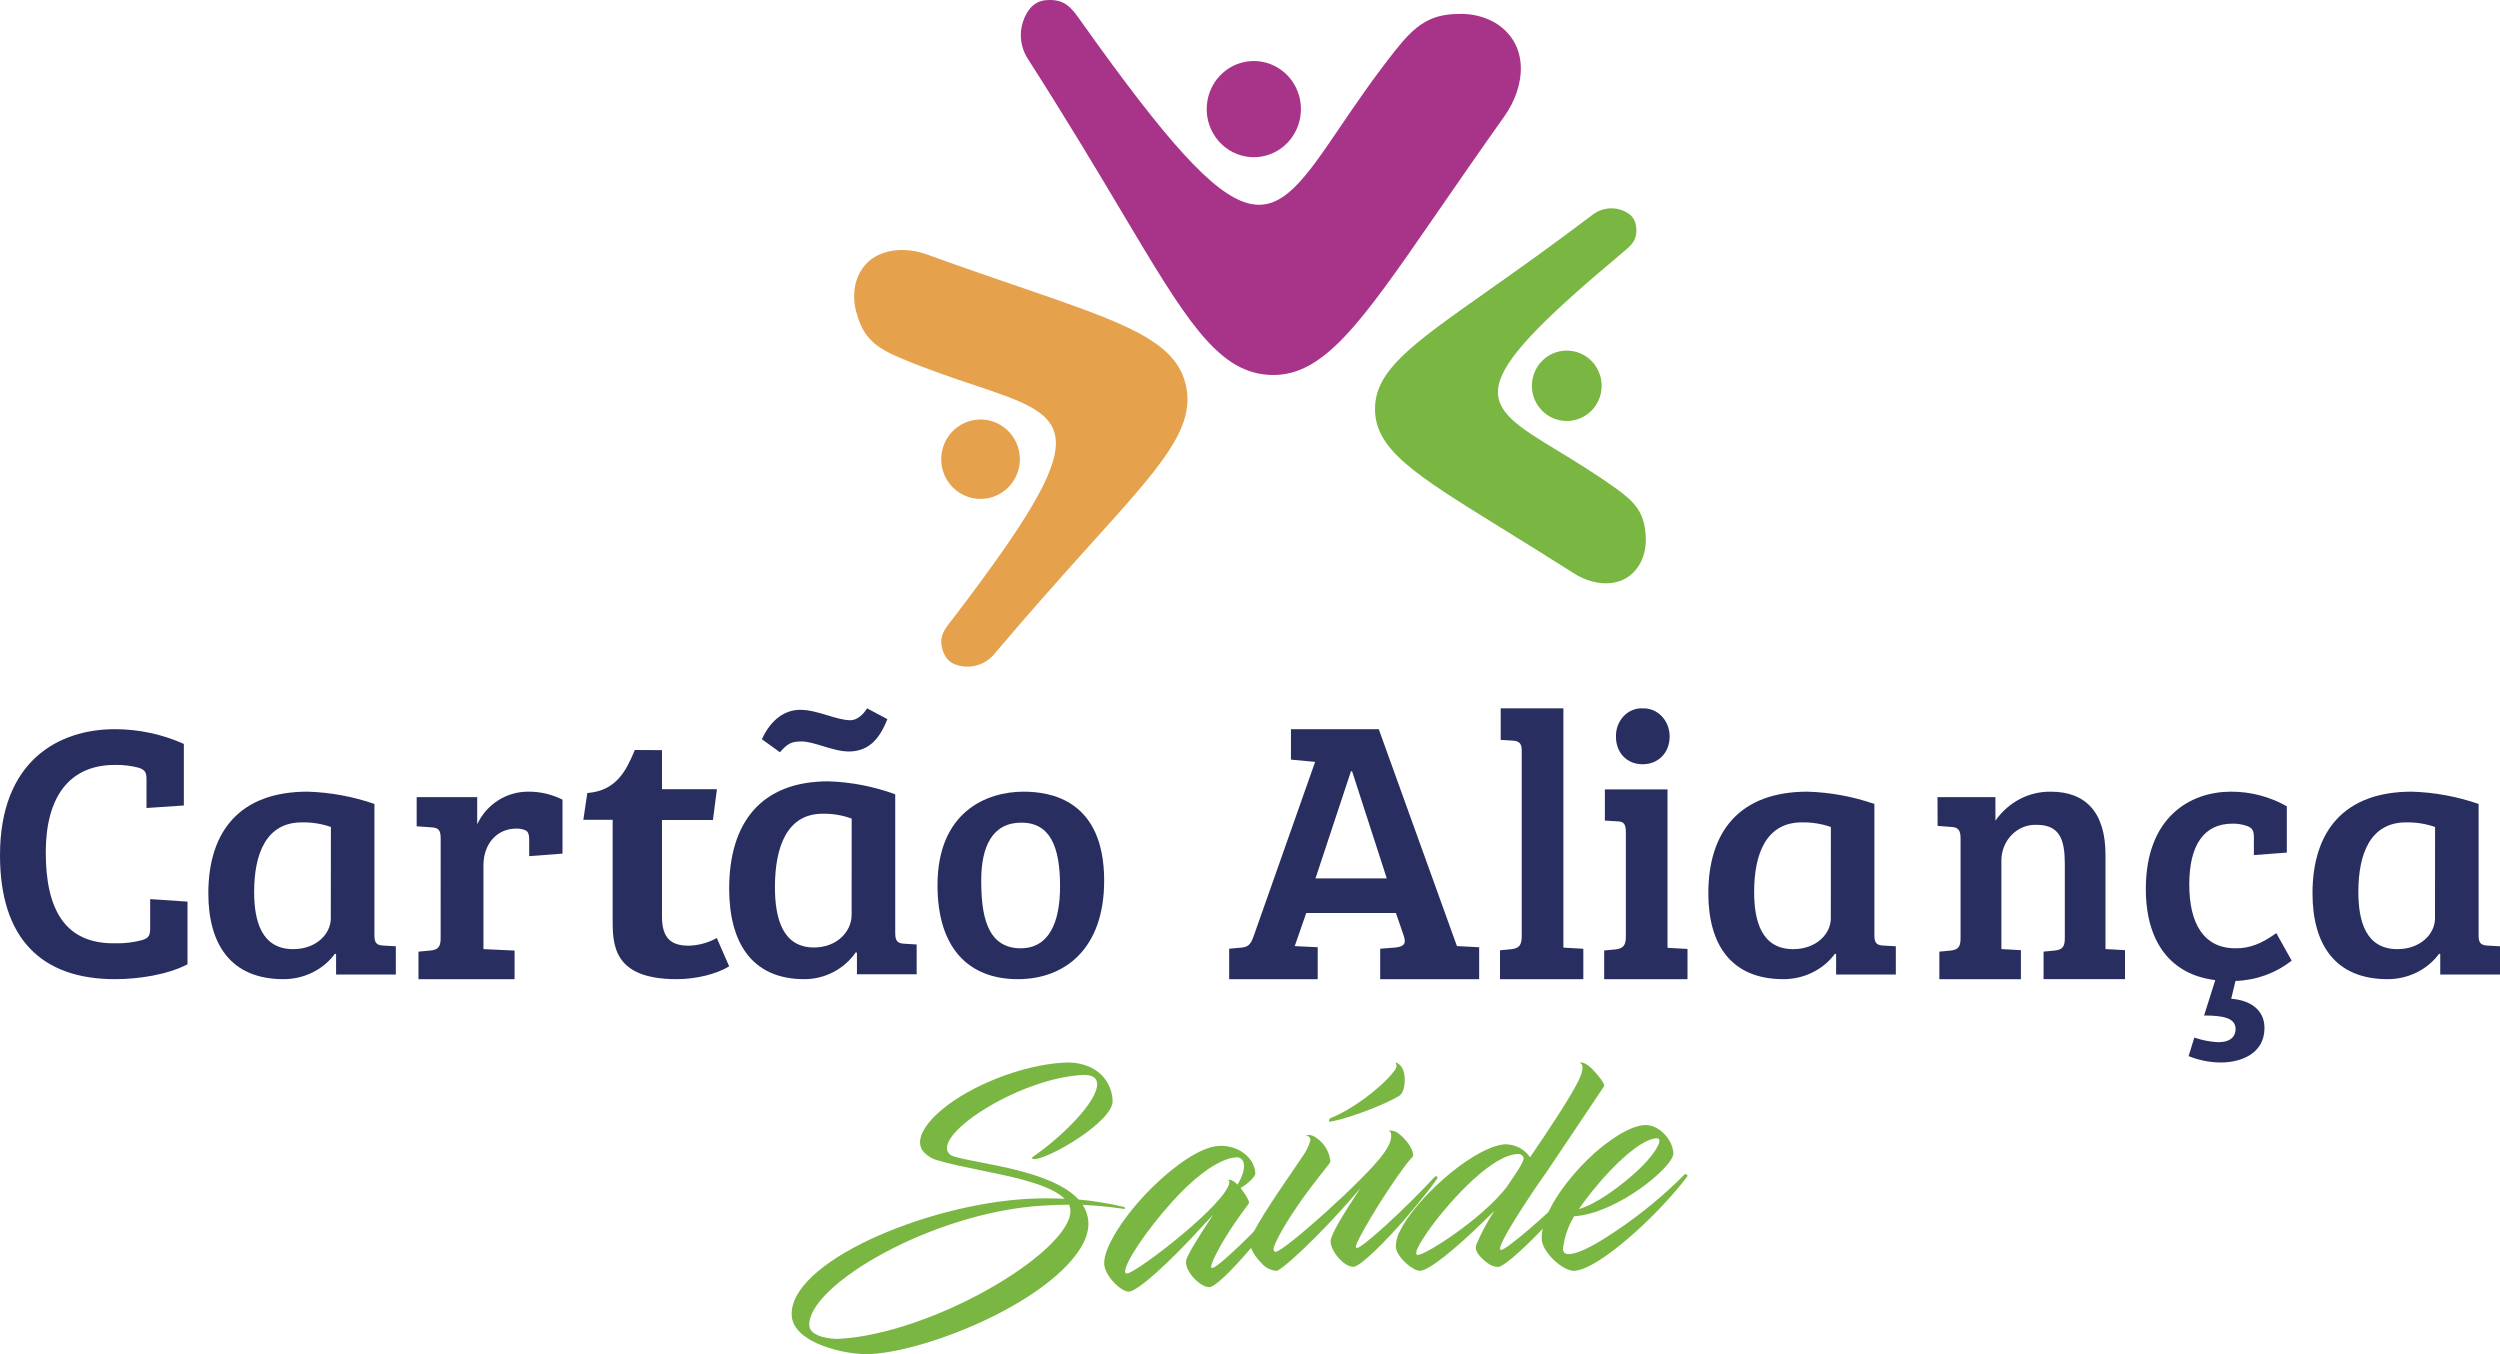 <svg width="120" height="65" viewBox="0 0 120 65" fill="none" xmlns="http://www.w3.org/2000/svg">
<path d="M5.52 36.716C3.305 36.716 2.197 38.28 2.197 40.913C2.197 43.644 3.112 45.33 5.555 45.278C5.988 45.287 6.42 45.234 6.838 45.121C7.156 45.017 7.208 44.878 7.208 44.547V43.157L9 43.278V46.286C8.034 46.79 6.645 47 5.52 47C1.956 47 0 45.017 0 41.052C0 36.519 2.813 35 5.52 35C6.66 35.002 7.786 35.243 8.825 35.707V38.663L7.032 38.784V37.428C7.032 37.092 6.979 36.959 6.663 36.853C6.29 36.755 5.906 36.709 5.52 36.716Z" fill="#292E60"/>
<path fill-rule="evenodd" clip-rule="evenodd" d="M18.424 45.389C18.081 45.372 17.973 45.271 17.973 44.898V38.591C16.944 38.232 15.859 38.032 14.762 38C11.515 38 10 39.898 10 42.882C10 45.305 11.064 47 13.608 47C14.595 47 15.519 46.544 16.078 45.779L16.132 45.796V46.778H19V45.421L18.424 45.389ZM14.49 39.474C14.965 39.465 15.438 39.54 15.883 39.695L15.878 44.086C15.878 44.814 15.194 45.559 14.074 45.559C12.559 45.559 12.199 44.22 12.199 42.813C12.199 40.983 12.775 39.474 14.49 39.474Z" fill="#292E60"/>
<path d="M21.152 40.236C21.152 39.853 21.049 39.732 20.722 39.714L20 39.662V38.262H22.906V39.566C23.35 38.609 24.302 37.998 25.348 38C25.921 37.993 26.487 38.125 27 38.383V40.974L25.401 41.095V40.296C25.401 40.086 25.366 39.93 25.235 39.861C25.089 39.795 24.93 39.765 24.77 39.774C23.842 39.774 23.206 40.521 23.206 41.529V45.557L24.7 45.627V47H20.086V45.679L20.652 45.627C20.985 45.592 21.151 45.488 21.151 45.053L21.152 40.236Z" fill="#292E60"/>
<path d="M31.775 36.007V37.88H34.412L34.221 39.361H31.775V43.998C31.775 45.074 32.251 45.393 33.065 45.393C33.541 45.379 34.004 45.251 34.405 45.022L35 46.384C34.405 46.753 33.413 47 32.481 47C29.388 47 29.407 45.308 29.407 44.073V39.352H28L28.191 38.065C29.579 37.958 30.054 37.006 30.471 36L31.775 36.007Z" fill="#292E60"/>
<path fill-rule="evenodd" clip-rule="evenodd" d="M36.57 35.483C37.021 34.501 37.705 34.071 38.408 34.071C38.844 34.071 39.299 34.208 39.731 34.339C40.124 34.458 40.499 34.571 40.825 34.571C41.096 34.571 41.403 34.357 41.619 34L42.593 34.518C42.177 35.592 41.601 36.071 40.736 36.071C40.346 36.071 39.906 35.938 39.49 35.811C39.117 35.697 38.763 35.59 38.482 35.59C37.994 35.59 37.813 35.678 37.437 36.108L36.57 35.483ZM42.971 44.782C42.971 45.175 43.079 45.282 43.422 45.3L44 45.334V46.765H41.133V45.73L41.077 45.712C40.518 46.519 39.594 47.001 38.607 47C36.065 47 35 45.212 35 42.655C35 39.507 36.516 37.504 39.761 37.504C40.858 37.538 41.942 37.749 42.971 38.127V44.782ZM39.488 39.059C39.963 39.051 40.435 39.13 40.88 39.292L40.877 43.926C40.877 44.694 40.191 45.479 39.074 45.479C37.557 45.479 37.197 44.067 37.197 42.583C37.197 40.651 37.775 39.059 39.488 39.059Z" fill="#292E60"/>
<path fill-rule="evenodd" clip-rule="evenodd" d="M53 42.273C53 38.388 50.414 38 49.129 38C47.342 38 45 38.98 45 42.491C45 45.547 46.528 47 48.853 47C51.142 47 53 45.515 53 42.273ZM49.025 39.487C50.414 39.487 50.883 40.652 50.883 42.543C50.883 44.294 50.345 45.515 48.992 45.518C47.325 45.518 47.099 43.828 47.099 42.258C47.099 40.628 47.636 39.487 49.025 39.487Z" fill="#292E60"/>
<path fill-rule="evenodd" clip-rule="evenodd" d="M61.966 36.462L63.126 36.571L60.16 44.979C60.032 45.322 59.92 45.448 59.607 45.484L59 45.538V47H63.25V45.467L62.147 45.413L62.699 43.825H67.004L67.389 44.943C67.519 45.34 67.335 45.448 66.949 45.484L66.249 45.538V47H71V45.467L69.95 45.413H69.933L66.18 35H61.966V36.462ZM66.566 42.164H63.143L64.846 37.022H64.901L66.566 42.164Z" fill="#292E60"/>
<path d="M75.043 45.486L76 45.541V47H72V45.615L72.555 45.56C72.857 45.523 73.042 45.414 73.042 44.976V35.987C73.042 35.66 72.879 35.568 72.621 35.551L72.034 35.514V34H75.043V45.486Z" fill="#292E60"/>
<path fill-rule="evenodd" clip-rule="evenodd" d="M79.773 34.388C79.532 34.131 79.204 33.992 78.865 34.002C78.522 33.98 78.185 34.115 77.938 34.373C77.691 34.632 77.556 34.991 77.566 35.362C77.566 36.123 78.084 36.685 78.844 36.685C79.605 36.685 80.142 36.123 80.142 35.362C80.147 34.997 80.014 34.645 79.773 34.388ZM81 45.549L80.041 45.495V37.891H77.034V39.387L77.621 39.424C77.941 39.424 78.041 39.55 78.041 39.949V44.987C78.041 45.423 77.858 45.532 77.555 45.569L77 45.623V47H81V45.549Z" fill="#292E60"/>
<path fill-rule="evenodd" clip-rule="evenodd" d="M90.422 45.389C90.079 45.372 89.971 45.271 89.971 44.898V38.591C88.942 38.232 87.858 38.032 86.761 38C83.516 38 82 39.898 82 42.882C82 45.305 83.065 47 85.607 47C86.594 47 87.518 46.544 88.077 45.779L88.133 45.796V46.778H91V45.421L90.422 45.389ZM86.49 39.474C86.964 39.466 87.437 39.541 87.882 39.695L87.879 44.086C87.879 44.814 87.193 45.559 86.075 45.559C84.559 45.559 84.199 44.22 84.199 42.813C84.199 40.983 84.777 39.474 86.49 39.474Z" fill="#292E60"/>
<path d="M93 38.262H95.78V39.392C96.403 38.499 97.397 37.98 98.447 38.001C100.092 38.001 101.063 38.974 101.063 41.022V45.555L102 45.607V46.998H98.091V45.677L98.634 45.625C98.952 45.59 99.111 45.486 99.111 45.051V41.47C99.111 40.322 98.88 39.592 97.762 39.592C97.312 39.571 96.875 39.749 96.554 40.082C96.232 40.415 96.056 40.874 96.067 41.349V45.556L97.004 45.608V47H93.089V45.679L93.631 45.627C93.948 45.592 94.107 45.487 94.107 45.053V40.237C94.107 39.854 93.991 39.715 93.696 39.696L93.005 39.644L93 38.262Z" fill="#292E60"/>
<path d="M109.262 44.789L110 46.109C109.23 46.715 108.284 47.057 107.303 47.085L107.098 47.94C108.008 48.008 108.695 48.47 108.695 49.341C108.695 50.591 107.544 51 106.599 51C106.068 50.997 105.544 50.893 105.053 50.693L105.328 49.803C105.699 49.932 106.087 50.007 106.479 50.026C107.08 50.026 107.308 49.736 107.308 49.392C107.308 48.862 106.706 48.744 105.796 48.744L106.333 47.045C104.219 46.789 103 45.249 103 42.668C103 39.202 105.148 38 107.088 38C108.027 37.997 108.951 38.239 109.768 38.702V40.925L108.187 41.044V40.218C108.187 39.888 108.136 39.74 107.828 39.637C107.614 39.566 107.389 39.532 107.164 39.535C105.789 39.535 105.085 40.56 105.085 42.458C105.085 44.322 105.773 45.518 107.302 45.518C107.957 45.528 108.557 45.302 109.262 44.789Z" fill="#292E60"/>
<path fill-rule="evenodd" clip-rule="evenodd" d="M119.424 45.389C119.081 45.372 118.973 45.271 118.973 44.898V38.591C117.944 38.232 116.859 38.032 115.762 38C112.515 38 111 39.898 111 42.882C111 45.305 112.064 47 114.608 47C115.595 47 116.519 46.544 117.078 45.779L117.132 45.796V46.778H120V45.421L119.424 45.389ZM115.49 39.474C115.965 39.465 116.438 39.54 116.883 39.695L116.88 44.086C116.88 44.814 116.194 45.559 115.076 45.559C113.561 45.559 113.201 44.22 113.201 42.813C113.201 40.983 113.777 39.474 115.49 39.474Z" fill="#292E60"/>
<path fill-rule="evenodd" clip-rule="evenodd" d="M45.831 31.885C45.579 31.787 45.384 31.582 45.295 31.326H45.288C45.015 30.616 45.3 30.253 45.686 29.762C45.719 29.72 45.753 29.677 45.788 29.632C52.76 20.489 51.543 20.083 46.757 18.482C45.733 18.139 44.544 17.741 43.238 17.192C42.081 16.705 41.465 16.253 41.138 15.098C40.986 14.632 40.959 14.134 41.059 13.654C41.447 12.04 43.104 11.718 44.491 12.213C46.002 12.764 47.569 13.303 48.942 13.772L48.955 13.776C54.025 15.519 56.49 16.366 56.938 18.565C57.351 20.577 55.694 22.416 52.476 25.983L52.434 26.03C51.15 27.457 49.585 29.196 47.718 31.402C47.255 31.953 46.498 32.146 45.831 31.885ZM45.193 22.277C45.321 23.319 46.261 24.06 47.294 23.933H47.301C47.799 23.87 48.251 23.61 48.559 23.209C48.866 22.809 49.002 22.302 48.938 21.8C48.806 20.758 47.862 20.021 46.83 20.152C45.797 20.284 45.065 21.234 45.193 22.277Z" fill="#E5A14B"/>
<path fill-rule="evenodd" clip-rule="evenodd" d="M78.174 10.254C78.371 10.389 78.499 10.604 78.525 10.842H78.53C78.624 11.506 78.315 11.764 77.904 12.106C77.867 12.137 77.829 12.169 77.79 12.203C69.992 18.731 70.972 19.327 74.798 21.653C75.616 22.15 76.564 22.727 77.584 23.457C78.485 24.104 78.93 24.617 78.989 25.68C79.03 26.112 78.958 26.548 78.778 26.943C78.128 28.261 76.633 28.22 75.53 27.511C74.392 26.784 73.207 26.051 72.155 25.4C72.097 25.364 72.04 25.329 71.983 25.294L71.957 25.277C67.923 22.779 65.96 21.563 66.001 19.576C66.03 17.764 67.823 16.494 71.296 14.045L71.364 13.997C72.745 13.023 74.426 11.837 76.454 10.3C76.959 9.918 77.649 9.899 78.174 10.254ZM76.872 18.679C76.96 17.751 76.286 16.925 75.365 16.836C74.923 16.793 74.482 16.929 74.139 17.214C73.796 17.5 73.58 17.911 73.538 18.358C73.45 19.286 74.125 20.111 75.046 20.2C75.966 20.289 76.784 19.608 76.872 18.679Z" fill="#7AB742"/>
<path fill-rule="evenodd" clip-rule="evenodd" d="M49.414 0.443C49.609 0.183 49.907 0.023 50.229 0.007C51.12 -0.062 51.438 0.386 51.863 0.985C51.901 1.04 51.941 1.096 51.982 1.152C60.02 12.441 60.897 11.15 64.335 6.085C65.068 5.005 65.918 3.754 66.979 2.416C67.92 1.226 68.642 0.66 70.066 0.67C70.646 0.652 71.22 0.79 71.731 1.072C73.434 2.08 73.245 4.129 72.21 5.583C71.118 7.119 70.011 8.722 69.035 10.134L68.947 10.262C65.25 15.616 63.453 18.215 60.802 17.986C58.375 17.779 56.846 15.212 53.878 10.227C52.687 8.225 51.224 5.774 49.327 2.81C48.861 2.082 48.896 1.134 49.414 0.443ZM59.656 2.993C58.766 3.21 58.092 3.954 57.95 4.877C57.754 6.134 58.593 7.314 59.823 7.516C60.727 7.665 61.63 7.243 62.109 6.447C62.589 5.652 62.552 4.639 62.015 3.883C61.478 3.126 60.547 2.775 59.656 2.993Z" fill="#A8348A"/>
<path fill-rule="evenodd" clip-rule="evenodd" d="M51.971 57.835C52.628 57.864 53.284 57.928 53.934 58.026C54.042 58.043 54.012 57.93 53.887 57.917C53.19 57.757 52.484 57.643 51.772 57.576C50.963 56.693 49.252 56.236 47.842 55.946C47.557 55.888 47.286 55.835 47.036 55.786C46.306 55.644 45.76 55.538 45.621 55.434C44.555 54.599 48.818 51.769 51.957 51.598C52.447 51.571 52.648 51.755 52.662 52.006C52.713 52.885 50.862 54.652 49.609 55.504C49.477 55.579 49.558 55.639 49.653 55.639C50.411 55.598 53.465 53.806 53.407 52.824C53.34 51.66 52.374 50.933 51.077 51.005C49.024 51.116 46.56 52.132 45.218 53.257C44.368 53.966 43.852 54.798 44.368 55.33C44.552 55.513 44.784 55.643 45.039 55.705C45.558 55.864 46.3 56.016 47.099 56.18C47.286 56.218 47.476 56.257 47.667 56.297C49.033 56.577 50.51 56.943 51.1 57.542C50.521 57.513 49.94 57.513 49.361 57.542C44.393 57.811 37.856 60.605 38.002 63.151C38.078 64.484 40.635 65.057 41.779 64.996C43.455 64.907 46.291 64.007 48.594 62.691C50.669 61.512 52.32 59.98 52.242 58.645C52.224 58.357 52.13 58.078 51.971 57.835ZM50.126 57.865C50.515 57.845 50.917 57.825 51.319 57.825C51.35 57.905 51.37 57.988 51.379 58.074C51.437 59.078 49.669 60.65 47.308 61.959C45.117 63.176 42.415 64.148 40.279 64.264C39.904 64.285 38.877 64.169 38.847 63.632C38.737 61.714 44.768 58.157 50.126 57.865Z" fill="#7AB742"/>
<path fill-rule="evenodd" clip-rule="evenodd" d="M59.952 57.725C59.958 57.612 59.75 57.275 59.547 57.023C59.903 56.815 60.264 56.481 60.256 56.306C60.215 55.562 59.425 54.949 58.492 55.003C57.642 55.054 56.385 55.929 55.294 57.007C54.012 58.271 52.959 59.872 53.001 60.669C53.033 61.268 53.842 62.02 54.186 62C54.646 61.972 56.225 60.479 57.478 59.116L58.23 58.308C57.395 59.57 57.006 60.244 56.946 60.46C56.934 60.501 56.929 60.544 56.93 60.587C56.919 61.061 57.621 61.808 58.071 61.782C58.091 61.779 58.111 61.774 58.129 61.765C58.861 61.493 61.472 58.254 61.984 57.398C62.037 57.304 61.95 57.213 61.871 57.304C60.398 58.998 58.459 60.845 58.2 60.86C58.136 60.864 58.136 60.84 58.136 60.803C58.136 60.581 58.693 59.464 59.654 58.161L59.931 57.788C59.943 57.769 59.95 57.748 59.952 57.725ZM58.958 56.651C58.956 56.651 58.956 56.65 58.958 56.648V56.651ZM58.959 56.646C58.972 56.631 59.046 56.593 59.21 56.699C59.28 56.744 59.343 56.799 59.397 56.863C59.681 56.409 59.75 56.042 59.695 55.808C59.647 55.629 59.476 55.519 59.303 55.556C59.204 55.562 59.105 55.58 59.009 55.61C58.159 55.856 57.159 56.69 56.278 57.669C55.013 59.069 53.985 60.62 54.005 61.043C54.005 61.08 54.02 61.13 54.103 61.125C54.553 61.099 58.968 57.71 59.011 56.733C59.007 56.697 58.988 56.665 58.959 56.646Z" fill="#7AB742"/>
<path fill-rule="evenodd" clip-rule="evenodd" d="M63.882 53.66C63.787 53.709 63.758 53.839 63.832 53.839C64.29 53.802 66.19 53.178 67.15 52.607C67.426 52.443 67.436 51.918 67.426 51.726C67.409 51.424 67.296 51.128 67.035 51.01C67.011 50.996 66.974 50.998 66.986 51.01C67.071 51.137 67.038 51.27 66.891 51.449C66.224 52.29 64.817 53.302 63.882 53.66ZM65.08 59.843C65.08 59.591 66.323 57.489 67.323 56.122C67.582 55.759 67.809 55.519 67.809 55.519C67.822 55.496 67.828 55.471 67.829 55.446C67.833 55.277 67.676 54.853 67.193 54.459C67.051 54.318 66.852 54.249 66.653 54.271C66.726 54.301 66.774 54.371 66.774 54.45C66.815 54.761 66.583 55.134 66.403 55.385C65.558 56.563 61.645 60.065 61.234 60.087C61.162 60.092 61.132 60.02 61.132 59.972C61.117 59.732 61.733 58.627 62.609 57.413C63.036 56.824 63.837 55.816 63.837 55.816C63.85 55.794 63.857 55.768 63.857 55.743C63.816 55.305 63.586 54.906 63.227 54.649C62.922 54.4 62.71 54.496 62.686 54.509C62.809 54.527 62.92 54.593 62.895 54.763C62.804 55.047 62.668 55.314 62.492 55.555C62.41 55.675 62.328 55.795 62.245 55.916C61.129 57.55 59.977 59.238 60 59.652C60.024 59.986 60.256 60.334 60.564 60.642C60.742 60.852 60.998 60.981 61.274 61C61.294 60.998 61.315 60.993 61.333 60.984C62.011 60.585 63.981 58.611 65.296 57.034C65.249 57.108 65.198 57.185 65.147 57.265C64.593 58.117 63.848 59.266 63.868 59.616C63.895 60.071 64.518 60.83 64.976 60.805C65.338 60.785 66.698 59.374 67.447 58.502C68.197 57.63 68.739 56.934 68.984 56.575C69.04 56.489 68.939 56.411 68.86 56.498C67.343 58.13 65.397 59.886 65.143 59.901C65.095 59.902 65.08 59.879 65.08 59.843Z" fill="#7AB742"/>
<path fill-rule="evenodd" clip-rule="evenodd" d="M72.065 59.993C72.019 59.996 72.004 59.975 72.004 59.942C71.976 59.485 74.183 56.309 74.255 56.229L76.981 52.162C76.993 52.142 76.999 52.119 77 52.095C77.002 51.942 76.472 51.314 76.229 51.142C75.924 50.927 75.825 51.02 75.835 51.02C76.051 51.106 75.968 51.472 75.738 51.933C75.357 52.696 74.356 54.212 73.442 55.549C73.182 55.154 72.719 54.917 72.223 54.925C72.221 54.925 72.217 54.925 72.212 54.926C72.196 54.927 72.163 54.93 72.084 54.943C70.475 55.235 67.916 57.62 67.209 59.067C67.067 59.317 66.995 59.597 67 59.88C67.079 60.39 67.841 61.016 68.167 61C68.621 60.975 69.942 59.869 71.161 58.678L71.736 58.114C71.398 58.624 71.11 59.162 70.874 59.721C70.85 59.777 70.838 59.837 70.837 59.898C70.837 60.105 71.09 60.398 71.382 60.612C71.526 60.734 71.711 60.805 71.904 60.814C72.254 60.796 73.569 59.514 74.293 58.722C75.017 57.93 75.539 57.297 75.778 56.971C75.83 56.892 75.733 56.822 75.656 56.901C74.19 58.385 72.31 59.981 72.065 59.993ZM68.007 60.219C67.99 60.205 67.981 60.185 67.982 60.163C67.965 60.045 68.076 59.776 68.529 59.114C69.227 58.105 71.431 55.465 72.841 55.392C72.981 55.376 73.109 55.464 73.135 55.593C73.145 55.77 72.742 56.358 72.475 56.748C72.412 56.839 72.358 56.919 72.317 56.981C71.156 58.489 68.466 60.215 68.069 60.235C68.047 60.239 68.024 60.233 68.007 60.219Z" fill="#7AB742"/>
<path fill-rule="evenodd" clip-rule="evenodd" d="M80.322 55.347C80.29 54.704 79.625 53.958 78.93 54.002C78.357 54.038 77.624 54.464 76.85 55.079C75.985 55.779 75.002 56.892 74.47 57.888C74.157 58.479 73.97 59.047 74.004 59.501C74.045 60.12 75.029 61.033 75.575 60.999C76.714 60.933 79.521 58.413 80.989 56.471C81.038 56.419 80.912 56.324 80.868 56.366C79.871 57.369 78.789 58.263 77.638 59.037C76.964 59.497 75.936 60.158 75.334 60.195C75.15 60.207 75.024 60.137 75.024 59.948C75.087 59.386 75.272 58.849 75.561 58.382C77.638 58.239 80.355 55.99 80.322 55.347ZM75.784 58.037C75.781 58.037 75.778 58.038 75.776 58.039H75.782C75.783 58.038 75.784 58.037 75.784 58.037ZM75.784 58.037C76.684 57.773 77.818 56.905 78.574 56.217C79.37 55.483 79.661 54.921 79.654 54.768C79.654 54.655 79.579 54.634 79.499 54.639C78.59 54.696 76.861 56.486 75.784 58.037Z" fill="#7AB742"/>
</svg>
